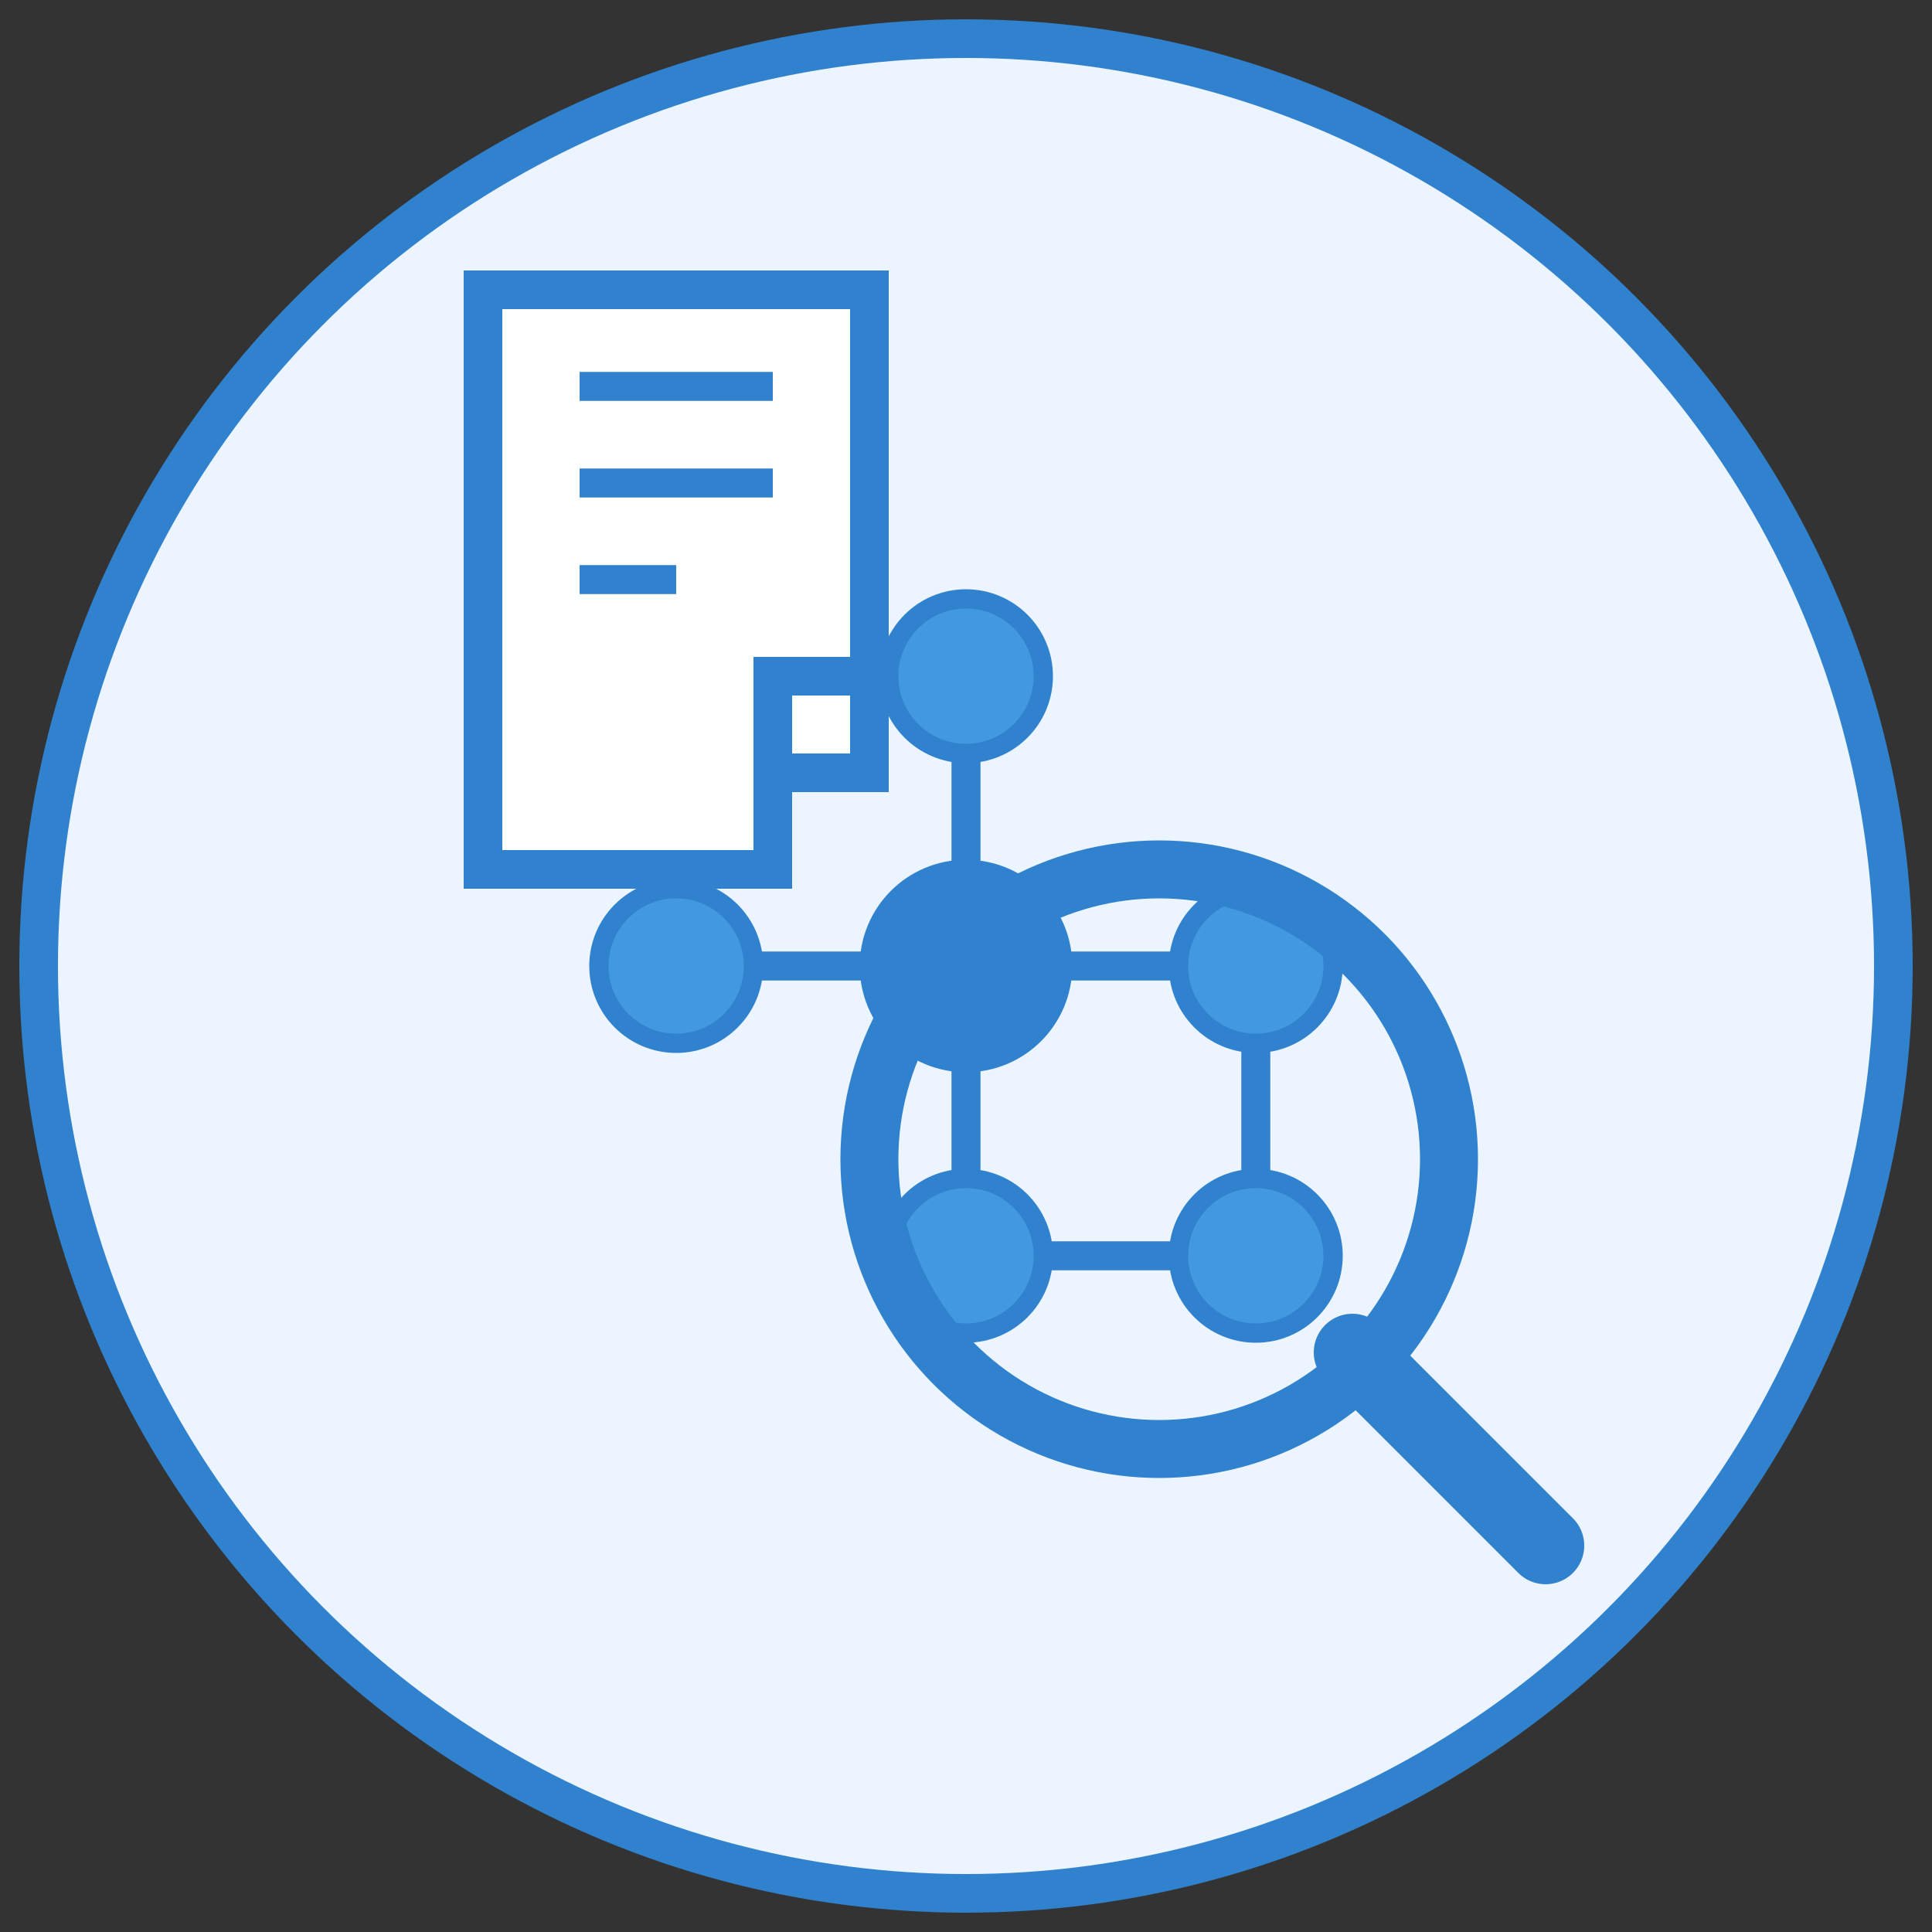 <svg xmlns="http://www.w3.org/2000/svg" viewBox="0 0 100 100">
  <rect x="0" y="0" width="100" height="100" fill="#333333" stroke="none"/>
  <!-- Background circle -->
  <circle cx="50" cy="50" r="48" fill="#EBF4FF" stroke="#3182CE" stroke-width="2"/>
  
  <!-- Project map concept -->
  <g transform="translate(25, 25) scale(0.5)">
    <!-- Connection lines -->
    <line x1="20" y1="20" x2="50" y2="20" stroke="#3182CE" stroke-width="3"/>
    <line x1="20" y1="20" x2="20" y2="50" stroke="#3182CE" stroke-width="3"/>
    <line x1="20" y1="50" x2="50" y2="50" stroke="#3182CE" stroke-width="3"/>
    <line x1="50" y1="20" x2="50" y2="50" stroke="#3182CE" stroke-width="3"/>
    <line x1="50" y1="50" x2="80" y2="50" stroke="#3182CE" stroke-width="3"/>
    <line x1="50" y1="50" x2="50" y2="80" stroke="#3182CE" stroke-width="3"/>
    <line x1="80" y1="50" x2="80" y2="80" stroke="#3182CE" stroke-width="3"/>
    <line x1="50" y1="80" x2="80" y2="80" stroke="#3182CE" stroke-width="3"/>
    
    <!-- Nodes -->
    <circle cx="20" cy="20" r="8" fill="#4299E1" stroke="#3182CE" stroke-width="2"/>
    <circle cx="50" cy="20" r="8" fill="#4299E1" stroke="#3182CE" stroke-width="2"/>
    <circle cx="20" cy="50" r="8" fill="#4299E1" stroke="#3182CE" stroke-width="2"/>
    <circle cx="50" cy="50" r="10" fill="#3182CE" stroke="#3182CE" stroke-width="2"/>
    <circle cx="80" cy="50" r="8" fill="#4299E1" stroke="#3182CE" stroke-width="2"/>
    <circle cx="50" cy="80" r="8" fill="#4299E1" stroke="#3182CE" stroke-width="2"/>
    <circle cx="80" cy="80" r="8" fill="#4299E1" stroke="#3182CE" stroke-width="2"/>
  </g>
  
  <!-- Magnifying glass (mapping concept) -->
  <circle cx="60" cy="60" r="15" fill="none" stroke="#3182CE" stroke-width="3"/>
  <line x1="70" y1="70" x2="80" y2="80" stroke="#3182CE" stroke-width="4" stroke-linecap="round"/>
  
  <!-- Document (representation of knowledge transfer) -->
  <path d="M25,15 h20 v25 h-5 v5 h-15 z" fill="white" stroke="#3182CE" stroke-width="2"/>
  <path d="M40,40 v-5 h5" fill="none" stroke="#3182CE" stroke-width="2"/>
  <line x1="30" y1="20" x2="40" y2="20" stroke="#3182CE" stroke-width="1.5"/>
  <line x1="30" y1="25" x2="40" y2="25" stroke="#3182CE" stroke-width="1.5"/>
  <line x1="30" y1="30" x2="35" y2="30" stroke="#3182CE" stroke-width="1.5"/>
</svg>